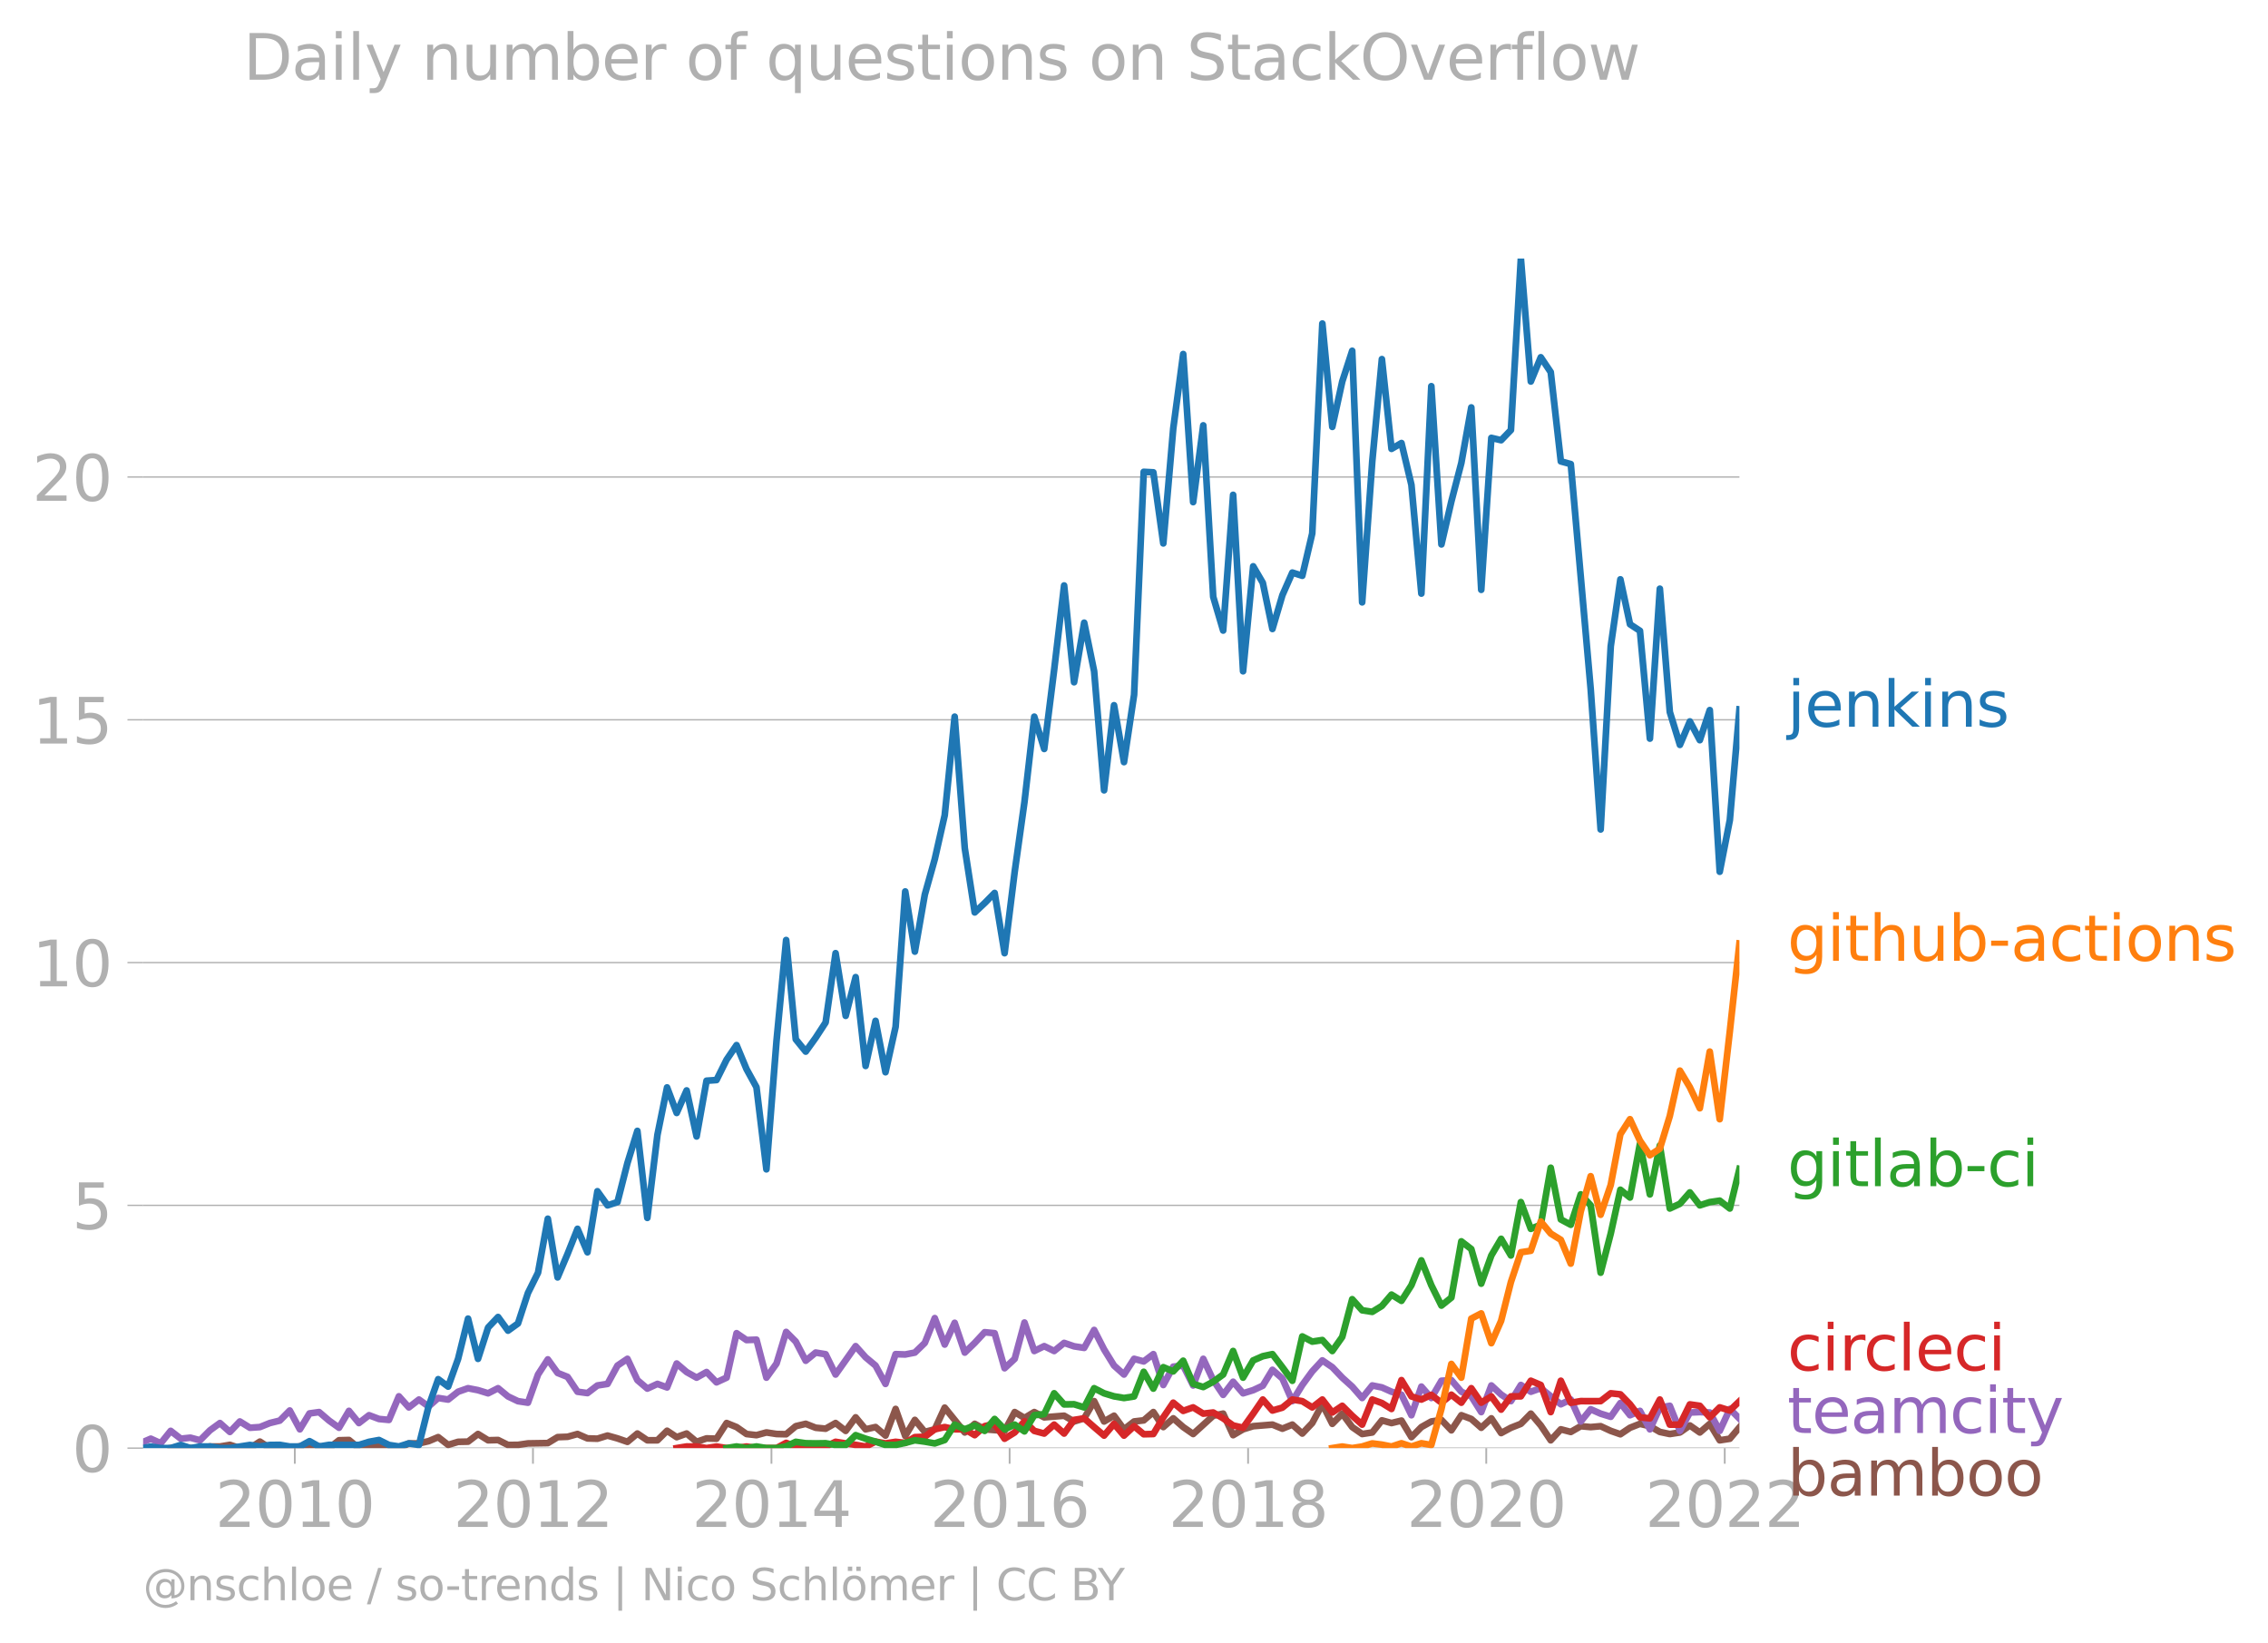 <svg xmlns:xlink="http://www.w3.org/1999/xlink" width="676.513" height="489.969" viewBox="0 0 507.385 367.477" xmlns="http://www.w3.org/2000/svg"><defs><style>*{stroke-linejoin:round;stroke-linecap:butt}</style></defs><g id="figure_1"><path d="M0 367.477h507.385V0H0v367.477z" style="fill:none" id="patch_1"/><g id="axes_1"><path d="M32.015 323.95h357.12V57.838H32.015V323.95z" style="fill:none" id="patch_2"/><g id="matplotlib.axis_1"><g id="xtick_1"><g id="line2d_1"><defs><path id="md1279cd152" d="M0 0v3.5" style="stroke:#b0b0b0;stroke-width:.4"/></defs><use xlink:href="#md1279cd152" x="65.953" y="323.95" style="fill:#b0b0b0;stroke:#b0b0b0;stroke-width:.4"/></g><g style="fill:#b0b0b0" transform="matrix(.14 0 0 -.14 48.138 341.588)" id="text_1"><defs><path id="DejaVuSans-32" d="M1228 531h2203V0H469v531q359 372 979 998 621 627 780 809 303 340 423 576 121 236 121 464 0 372-261 606-261 235-680 235-297 0-627-103-329-103-704-313v638q381 153 712 231 332 78 607 78 725 0 1156-363 431-362 431-968 0-288-108-546-107-257-392-607-78-91-497-524-418-433-1181-1211z" transform="scale(.016)"/><path id="DejaVuSans-30" d="M2034 4250q-487 0-733-480-245-479-245-1442 0-959 245-1439 246-480 733-480 491 0 736 480 246 480 246 1439 0 963-246 1442-245 480-736 480zm0 500q785 0 1199-621 414-620 414-1801 0-1178-414-1799Q2819-91 2034-91q-784 0-1198 620-414 621-414 1799 0 1181 414 1801 414 621 1198 621z" transform="scale(.016)"/><path id="DejaVuSans-31" d="M794 531h1031v3560L703 3866v575l1116 225h631V531h1031V0H794v531z" transform="scale(.016)"/></defs><use xlink:href="#DejaVuSans-32"/><use xlink:href="#DejaVuSans-30" x="63.623"/><use xlink:href="#DejaVuSans-31" x="127.246"/><use xlink:href="#DejaVuSans-30" x="190.869"/></g></g><g id="xtick_2"><use xlink:href="#md1279cd152" x="119.233" y="323.95" style="fill:#b0b0b0;stroke:#b0b0b0;stroke-width:.4" id="line2d_2"/><g style="fill:#b0b0b0" transform="matrix(.14 0 0 -.14 101.418 341.588)" id="text_2"><use xlink:href="#DejaVuSans-32"/><use xlink:href="#DejaVuSans-30" x="63.623"/><use xlink:href="#DejaVuSans-31" x="127.246"/><use xlink:href="#DejaVuSans-32" x="190.869"/></g></g><g id="xtick_3"><use xlink:href="#md1279cd152" x="172.586" y="323.95" style="fill:#b0b0b0;stroke:#b0b0b0;stroke-width:.4" id="line2d_3"/><g style="fill:#b0b0b0" transform="matrix(.14 0 0 -.14 154.77 341.588)" id="text_3"><defs><path id="DejaVuSans-34" d="M2419 4116 825 1625h1594v2491zm-166 550h794V1625h666v-525h-666V0h-628v1100H313v609l1940 2957z" transform="scale(.016)"/></defs><use xlink:href="#DejaVuSans-32"/><use xlink:href="#DejaVuSans-30" x="63.623"/><use xlink:href="#DejaVuSans-31" x="127.246"/><use xlink:href="#DejaVuSans-34" x="190.869"/></g></g><g id="xtick_4"><use xlink:href="#md1279cd152" x="225.866" y="323.95" style="fill:#b0b0b0;stroke:#b0b0b0;stroke-width:.4" id="line2d_4"/><g style="fill:#b0b0b0" transform="matrix(.14 0 0 -.14 208.05 341.588)" id="text_4"><defs><path id="DejaVuSans-36" d="M2113 2584q-425 0-674-291-248-290-248-796 0-503 248-796 249-292 674-292t673 292q248 293 248 796 0 506-248 796-248 291-673 291zm1253 1979v-575q-238 112-480 171-242 60-480 60-625 0-955-422-329-422-376-1275 184 272 462 417 279 145 613 145 703 0 1111-427 408-426 408-1160 0-719-425-1154Q2819-91 2113-91q-810 0-1238 620-428 621-428 1799 0 1106 525 1764t1409 658q238 0 480-47t505-140z" transform="scale(.016)"/></defs><use xlink:href="#DejaVuSans-32"/><use xlink:href="#DejaVuSans-30" x="63.623"/><use xlink:href="#DejaVuSans-31" x="127.246"/><use xlink:href="#DejaVuSans-36" x="190.869"/></g></g><g id="xtick_5"><use xlink:href="#md1279cd152" x="279.218" y="323.95" style="fill:#b0b0b0;stroke:#b0b0b0;stroke-width:.4" id="line2d_5"/><g style="fill:#b0b0b0" transform="matrix(.14 0 0 -.14 261.403 341.588)" id="text_5"><defs><path id="DejaVuSans-38" d="M2034 2216q-450 0-708-241-257-241-257-662 0-422 257-663 258-241 708-241t709 242q260 243 260 662 0 421-258 662-257 241-711 241zm-631 268q-406 100-633 378-226 279-226 679 0 559 398 884 399 325 1092 325 697 0 1094-325t397-884q0-400-227-679-226-278-629-378 456-106 710-416 255-309 255-755 0-679-414-1042Q2806-91 2034-91q-771 0-1186 362-414 363-414 1042 0 446 256 755 257 310 713 416zm-231 997q0-362 226-565 227-203 636-203 407 0 636 203 230 203 230 565 0 363-230 566-229 203-636 203-409 0-636-203-226-203-226-566z" transform="scale(.016)"/></defs><use xlink:href="#DejaVuSans-32"/><use xlink:href="#DejaVuSans-30" x="63.623"/><use xlink:href="#DejaVuSans-31" x="127.246"/><use xlink:href="#DejaVuSans-38" x="190.869"/></g></g><g id="xtick_6"><use xlink:href="#md1279cd152" x="332.498" y="323.95" style="fill:#b0b0b0;stroke:#b0b0b0;stroke-width:.4" id="line2d_6"/><g style="fill:#b0b0b0" transform="matrix(.14 0 0 -.14 314.683 341.588)" id="text_6"><use xlink:href="#DejaVuSans-32"/><use xlink:href="#DejaVuSans-30" x="63.623"/><use xlink:href="#DejaVuSans-32" x="127.246"/><use xlink:href="#DejaVuSans-30" x="190.869"/></g></g><g id="xtick_7"><use xlink:href="#md1279cd152" x="385.851" y="323.95" style="fill:#b0b0b0;stroke:#b0b0b0;stroke-width:.4" id="line2d_7"/><g style="fill:#b0b0b0" transform="matrix(.14 0 0 -.14 368.036 341.588)" id="text_7"><use xlink:href="#DejaVuSans-32"/><use xlink:href="#DejaVuSans-30" x="63.623"/><use xlink:href="#DejaVuSans-32" x="127.246"/><use xlink:href="#DejaVuSans-32" x="190.869"/></g></g></g><g id="matplotlib.axis_2"><g id="ytick_1"><path d="M32.015 323.95h357.12" clip-path="url(#p31619bf39f)" style="fill:none;stroke:#b0b0b0;stroke-width:.3;stroke-linecap:square" id="line2d_8"/><g id="line2d_9"><defs><path id="m5fca6c035a" d="M0 0h-3.5" style="stroke:#b0b0b0;stroke-width:.3"/></defs><use xlink:href="#m5fca6c035a" x="32.015" y="323.95" style="fill:#b0b0b0;stroke:#b0b0b0;stroke-width:.3"/></g><use xlink:href="#DejaVuSans-30" style="fill:#b0b0b0" transform="matrix(.14 0 0 -.14 16.108 329.269)" id="text_8"/></g><g id="ytick_2"><path d="M32.015 269.641h357.12" clip-path="url(#p31619bf39f)" style="fill:none;stroke:#b0b0b0;stroke-width:.3;stroke-linecap:square" id="line2d_10"/><use xlink:href="#m5fca6c035a" x="32.015" y="269.641" style="fill:#b0b0b0;stroke:#b0b0b0;stroke-width:.3" id="line2d_11"/><g style="fill:#b0b0b0" transform="matrix(.14 0 0 -.14 16.108 274.96)" id="text_9"><defs><path id="DejaVuSans-35" d="M691 4666h2478v-532H1269V2991q137 47 274 70 138 23 276 23 781 0 1237-428 457-428 457-1159 0-753-469-1171Q2575-91 1722-91q-294 0-599 50Q819 9 494 109v635q281-153 581-228t634-75q541 0 856 284 316 284 316 772 0 487-316 771-315 285-856 285-253 0-505-56-251-56-513-175v2344z" transform="scale(.016)"/></defs><use xlink:href="#DejaVuSans-35"/></g></g><g id="ytick_3"><path d="M32.015 215.333h357.12" clip-path="url(#p31619bf39f)" style="fill:none;stroke:#b0b0b0;stroke-width:.3;stroke-linecap:square" id="line2d_12"/><use xlink:href="#m5fca6c035a" x="32.015" y="215.333" style="fill:#b0b0b0;stroke:#b0b0b0;stroke-width:.3" id="line2d_13"/><g style="fill:#b0b0b0" transform="matrix(.14 0 0 -.14 7.2 220.652)" id="text_10"><use xlink:href="#DejaVuSans-31"/><use xlink:href="#DejaVuSans-30" x="63.623"/></g></g><g id="ytick_4"><path d="M32.015 161.024h357.12" clip-path="url(#p31619bf39f)" style="fill:none;stroke:#b0b0b0;stroke-width:.3;stroke-linecap:square" id="line2d_14"/><use xlink:href="#m5fca6c035a" x="32.015" y="161.024" style="fill:#b0b0b0;stroke:#b0b0b0;stroke-width:.3" id="line2d_15"/><g style="fill:#b0b0b0" transform="matrix(.14 0 0 -.14 7.2 166.343)" id="text_11"><use xlink:href="#DejaVuSans-31"/><use xlink:href="#DejaVuSans-35" x="63.623"/></g></g><g id="ytick_5"><path d="M32.015 106.716h357.12" clip-path="url(#p31619bf39f)" style="fill:none;stroke:#b0b0b0;stroke-width:.3;stroke-linecap:square" id="line2d_16"/><use xlink:href="#m5fca6c035a" x="32.015" y="106.716" style="fill:#b0b0b0;stroke:#b0b0b0;stroke-width:.3" id="line2d_17"/><g style="fill:#b0b0b0" transform="matrix(.14 0 0 -.14 7.2 112.034)" id="text_12"><use xlink:href="#DejaVuSans-32"/><use xlink:href="#DejaVuSans-30" x="63.623"/></g></g></g><path d="m38.182 323.95 2.263-.35 2.153.35h2.153l2.226-.362 2.226.011 2.226-.373 2.226.724h2.263l2.226-1.448 2.226 1.448h4.452l4.416-.776 4.379.776 2.226-1.752 2.226-.058 2.226 1.81 2.263-.35 2.226-.012 2.226.362h2.226l2.226-1.051h2.263l2.153-.5 2.153-.902 2.226 1.729 2.226-.678 2.226-.046 2.226-1.706 2.263 1.402 2.226-.058 2.226 1.11 2.226-.024 2.226-.327 4.452-.073 2.19-1.329 2.226-.082 2.226-.619 2.226.981 2.226.07 2.262-.7 2.226.63 2.227.771 2.226-1.857 2.226 1.507h2.262l2.153-2.127 2.153 1.426 2.227-.806 2.226 1.857 2.226-.77 2.226.07 2.262-3.504 2.226.9 2.226 1.552 2.226.257 2.227-.607 2.262.35 2.153.05 2.153-1.801 2.226-.526 2.226.876 2.226.21 2.227-1.261 2.262 1.752 2.226-3.025 2.226 2.674 2.226-.502 2.226 1.904 2.263-5.957 2.153 6.044 2.153-3.591 2.226 2.686 2.226-.584 2.226-4.847 4.489 5.548 2.226-1.927 2.226 1.226 4.452.35 2.263-4.204 2.19 1.317 2.189-1.317 2.226 1.18 4.452-.362 2.226 1.284 2.263-.7 2.226-3.843 2.226 4.543 2.226-1.284 2.226 3.036 2.263-1.752 2.153-.25 2.153-1.852 2.226 3.352 2.226-1.95 2.226 1.95 2.226 1.553 4.489-4.087 2.226-.468 2.226 4.812 2.226-1.308 2.263-.7 4.306-.35 2.226.91 2.226-.91 2.226 1.996 2.226-2.347 2.263-4.205 2.226 4.38 2.226-2.278 2.226 3.002 2.226 1.553 2.262-.35 2.153-2.703 2.154.6 2.226-.548 2.226 3.702 2.226-2.254 2.226-1.25 2.262-.35 2.226 2.324 2.227-3.375 2.226.84 2.226 1.963 2.262-2.102 2.19 3.286 2.19-1.184 2.225-.876 2.227-2.278 2.226 2.64 2.226 3.317 2.262-2.453 2.226.584 2.226-1.284 2.226.198 2.226-.198 2.263 1.05 2.153.751 2.153-1.451 2.226-.876 2.226.526 2.226 1.284 2.227.467 2.262-.35 2.226-1.565 2.226 1.565 2.226-1.927 2.226 3.679 2.263-.35 2.153-2.553h0" clip-path="url(#p31619bf39f)" style="fill:none;stroke:#8c564b;stroke-width:1.5;stroke-linecap:square" id="line2d_18"/><path d="m32.015 322.592 1.715-.744 2.226 1.016 2.226-2.768 2.263 1.752 2.153-.226 2.153.576 2.226-2.23 2.226-1.624 2.226 1.985 2.226-2.336 2.263 1.402 2.226-.152 2.226-.9 2.226-.548 2.226-2.254 2.263 4.204 2.153-3.554 2.153-.3 2.226 1.904 2.226 1.6 2.226-3.773 2.226 2.722 2.263-1.752 2.226.84 2.226.211 2.226-5.279 2.226 2.476 2.263-1.752 2.153 1.552 2.153-1.902 2.226.35 2.226-1.752 2.226-.782 2.226.432 2.263.7 2.226-1.132 2.226 1.833 2.226 1.063 2.226.339 2.262-6.307 2.19-3.383 2.19 3.033 2.226.887 2.226 3.317 2.226.304 2.226-1.705 2.262-.35 2.226-4.1 2.227-1.507 2.226 4.765 2.226 1.892 2.262-1.05 2.153.788 2.153-5.344 2.227 1.904 2.226 1.25 2.226-1.25 2.226 2.3 2.262-1.05 2.226-9.94 2.226 1.53 2.226-.081 2.227 8.49 2.262-3.153 2.153-7.07 2.153 2.165 2.226 4.275 2.226-1.822 2.226.373 2.227 4.532 4.488-6.342 2.226 2.488 2.226 1.857 2.226 4.1 2.263-6.658 2.153.075 2.153-.425 2.226-2.16 2.226-5.549 2.226 5.91 2.226-4.858 2.263 6.657 2.226-2.16 2.226-2.395 2.226.222 2.226 7.837 2.263-2.103 2.19-8.119 2.189 6.367 2.226-1.086 2.226 1.086 2.226-1.81 2.226.76 2.263.35 2.226-4.006 2.226 4.356 2.226 3.609 2.226 1.997 2.263-3.504 2.153.576 2.153-1.627 2.226 6.903 2.226-4.1 2.226-.245 2.226 4.45 2.263-5.957 2.226 4.765 2.226 3.294 2.226-2.932 2.226 2.582 2.263-.701 2.153-1.001 2.153-3.554 2.226 1.95 2.226 5.057 2.226-3.608 2.226-3.049 2.263-2.452 2.226 1.518 2.226 2.336 2.226 2.009 2.226 2.546 2.262-2.803 2.153.438 2.154.963 2.226.666 2.226 4.59 2.226-6.4 2.226 2.546 2.262-3.854 2.226-.14 2.227 2.592 2.226 1.028 2.226 3.527 2.262-5.956 2.19 2.03 2.19 1.473 2.225-3.608 2.227 1.506 2.226-.782 4.488 3.585 2.226-1.05 2.226 4.904 2.226-2.733 2.226.981 2.263.701 2.153-3.078 2.153 2.728 2.226-.97 2.226 4.123 2.226-4.847 2.227-.408 2.262 5.606 2.226-4.111 2.226-.094 2.226.094 2.226 4.11 2.263-4.905 2.153 2.165h0" clip-path="url(#p31619bf39f)" style="fill:none;stroke:#9467bd;stroke-width:1.5;stroke-linecap:square" id="line2d_19"/><path d="m151.383 323.95 2.227-.362 2.226.011 2.226.35 2.226-.35 2.262.35h2.226l2.226-.35 2.226.35h4.489l2.153-1.163 2.153.813 2.226.35 2.226-.35 2.226-.011 2.227-1.04 2.262.35 2.226.328 2.226.373 2.226-1.097 2.226.397 2.263-.35 2.153.237 2.153-1.289 2.226-.082 2.226-1.67 2.226-.502 2.226.502h2.263l2.226 1.308 2.226-2.008 2.226-.526 2.226 3.329 2.263-1.402 2.19-2.489 2.189 2.139 2.226.595 2.226-1.997 2.226 1.997 2.226-3.048 2.263-.35 2.226 1.95 2.226 1.904 2.226-2.628 2.226 2.628 2.263-2.102 2.153 1.801 2.153-.05 2.226-3.725 2.226-3.282 2.226 1.833 2.226-.782 2.263 1.401 2.226-.256 2.226 1.308 2.226 1.588 2.226.514 2.263-3.154 2.153-3.153 2.153 2.453 2.226-.643 2.226-1.81 2.226.362 2.226 1.39 2.263-1.752 2.226 2.897 2.226-1.495 2.226 2.219 2.226 1.985 2.262-5.606 2.153.776 2.154 1.326 2.226-6.447 2.226 3.644 2.226.701 2.226-1.051 2.262 1.752 2.226-1.787 2.227 1.787 2.226-3.235 2.226 3.235 2.262-1.402 2.19 2.948 2.19-2.948 2.225-.023 2.227-3.48 2.226.946 2.226 6.061 2.262-7.007 2.226 4.928 2.226-.374 2.226.012 2.226-.012 2.263-1.751 2.153.237 2.153 2.215 2.226 2.932 2.226.222 2.226-4.205 2.227 5.606h2.262l2.226-4.52 2.226.316 2.226 2.58 2.226-2.23 2.263.7 2.153-2.064" clip-path="url(#p31619bf39f)" style="fill:none;stroke:#d62728;stroke-width:1.5;stroke-linecap:square" id="line2d_20"/><g style="fill:#1f77b4" transform="matrix(.14 0 0 -.14 399.849 162.56)" id="text_13"><defs><path id="DejaVuSans-6a" d="M603 3500h575V-63q0-668-255-968-254-300-820-300h-219v487H38q328 0 446 152Q603-541 603-63v3563zm0 1363h575v-729H603v729z" transform="scale(.016)"/><path id="DejaVuSans-65" d="M3597 1894v-281H953q38-594 358-905t892-311q331 0 642 81t618 244V178Q3153 47 2828-22t-659-69q-838 0-1327 487-489 488-489 1320 0 859 464 1363 464 505 1252 505 706 0 1117-455 411-454 411-1235zm-575 169q-6 471-264 752-258 282-683 282-481 0-770-272t-333-766l2050 4z" transform="scale(.016)"/><path id="DejaVuSans-6e" d="M3513 2113V0h-575v2094q0 497-194 743-194 247-581 247-466 0-735-297-269-296-269-809V0H581v3500h578v-544q207 316 486 472 280 156 646 156 603 0 912-373 310-373 310-1098z" transform="scale(.016)"/><path id="DejaVuSans-6b" d="M581 4863h578V1991l1716 1509h734L1753 1863 3688 0h-750L1159 1709V0H581v4863z" transform="scale(.016)"/><path id="DejaVuSans-69" d="M603 3500h575V0H603v3500zm0 1363h575v-729H603v729z" transform="scale(.016)"/><path id="DejaVuSans-73" d="M2834 3397v-544q-243 125-506 187-262 63-544 63-428 0-642-131t-214-394q0-200 153-314t616-217l197-44q612-131 870-370t258-667q0-488-386-773Q2250-91 1575-91q-281 0-586 55T347 128v594q319-166 628-249 309-82 613-82 406 0 624 139 219 139 219 392 0 234-158 359-157 125-692 241l-200 47q-534 112-772 345-237 233-237 639 0 494 350 762 350 269 994 269 318 0 599-47 282-46 519-140z" transform="scale(.016)"/></defs><use xlink:href="#DejaVuSans-6a"/><use xlink:href="#DejaVuSans-65" x="27.783"/><use xlink:href="#DejaVuSans-6e" x="89.307"/><use xlink:href="#DejaVuSans-6b" x="152.686"/><use xlink:href="#DejaVuSans-69" x="210.596"/><use xlink:href="#DejaVuSans-6e" x="238.379"/><use xlink:href="#DejaVuSans-73" x="301.758"/></g><g style="fill:#ff7f0e" transform="matrix(.14 0 0 -.14 399.849 214.929)" id="text_14"><defs><path id="DejaVuSans-67" d="M2906 1791q0 625-258 968-257 344-723 344-462 0-720-344-258-343-258-968 0-622 258-966t720-344q466 0 723 344 258 344 258 966zm575-1357q0-893-397-1329-396-436-1215-436-303 0-572 45t-522 139v559q253-137 500-202 247-66 503-66 566 0 847 295t281 892v285q-178-310-456-463T1784 0Q1141 0 747 490 353 981 353 1791q0 812 394 1302 394 491 1037 491 388 0 666-153t456-462v531h575V434z" transform="scale(.016)"/><path id="DejaVuSans-74" d="M1172 4494v-994h1184v-447H1172V1153q0-428 117-550t477-122h590V0h-590q-666 0-919 248-253 249-253 905v1900H172v447h422v994h578z" transform="scale(.016)"/><path id="DejaVuSans-68" d="M3513 2113V0h-575v2094q0 497-194 743-194 247-581 247-466 0-735-297-269-296-269-809V0H581v4863h578V2956q207 316 486 472 280 156 646 156 603 0 912-373 310-373 310-1098z" transform="scale(.016)"/><path id="DejaVuSans-75" d="M544 1381v2119h575V1403q0-497 193-746 194-248 582-248 465 0 735 297 271 297 271 810v1984h575V0h-575v538q-209-319-486-474-276-155-642-155-603 0-916 375-312 375-312 1097zm1447 2203z" transform="scale(.016)"/><path id="DejaVuSans-62" d="M3116 1747q0 634-261 995t-717 361q-457 0-718-361t-261-995q0-634 261-995t718-361q456 0 717 361t261 995zM1159 2969q182 312 458 463 277 152 661 152 638 0 1036-506 399-506 399-1331T3314 415Q2916-91 2278-91q-384 0-661 152-276 152-458 464V0H581v4863h578V2969z" transform="scale(.016)"/><path id="DejaVuSans-2d" d="M313 2009h1684v-512H313v512z" transform="scale(.016)"/><path id="DejaVuSans-61" d="M2194 1759q-697 0-966-159t-269-544q0-306 202-486 202-179 548-179 479 0 768 339t289 901v128h-572zm1147 238V0h-575v531q-197-318-491-470T1556-91q-537 0-855 302-317 302-317 808 0 590 395 890 396 300 1180 300h807v57q0 397-261 614t-733 217q-300 0-585-72-284-72-546-216v532q315 122 612 182 297 61 578 61 760 0 1135-394 375-393 375-1193z" transform="scale(.016)"/><path id="DejaVuSans-63" d="M3122 3366v-538q-244 135-489 202t-495 67q-560 0-870-355-309-354-309-995t309-996q310-354 870-354 250 0 495 67t489 202V134Q2881 22 2623-34q-257-57-548-57-791 0-1257 497-465 497-465 1341 0 856 470 1346 471 491 1290 491 265 0 518-55 253-54 491-163z" transform="scale(.016)"/><path id="DejaVuSans-6f" d="M1959 3097q-462 0-731-361t-269-989q0-628 267-989 268-361 733-361 460 0 728 362 269 363 269 988 0 622-269 986-268 364-728 364zm0 487q750 0 1178-488 429-487 429-1349 0-859-429-1349Q2709-91 1959-91q-753 0-1180 489-426 490-426 1349 0 862 426 1349 427 488 1180 488z" transform="scale(.016)"/></defs><use xlink:href="#DejaVuSans-67"/><use xlink:href="#DejaVuSans-69" x="63.477"/><use xlink:href="#DejaVuSans-74" x="91.26"/><use xlink:href="#DejaVuSans-68" x="130.469"/><use xlink:href="#DejaVuSans-75" x="193.848"/><use xlink:href="#DejaVuSans-62" x="257.227"/><use xlink:href="#DejaVuSans-2d" x="320.703"/><use xlink:href="#DejaVuSans-61" x="356.787"/><use xlink:href="#DejaVuSans-63" x="418.066"/><use xlink:href="#DejaVuSans-74" x="473.047"/><use xlink:href="#DejaVuSans-69" x="512.256"/><use xlink:href="#DejaVuSans-6f" x="540.039"/><use xlink:href="#DejaVuSans-6e" x="601.221"/><use xlink:href="#DejaVuSans-73" x="664.6"/></g><g style="fill:#2ca02c" transform="matrix(.14 0 0 -.14 399.849 265.358)" id="text_15"><defs><path id="DejaVuSans-6c" d="M603 4863h575V0H603v4863z" transform="scale(.016)"/></defs><use xlink:href="#DejaVuSans-67"/><use xlink:href="#DejaVuSans-69" x="63.477"/><use xlink:href="#DejaVuSans-74" x="91.26"/><use xlink:href="#DejaVuSans-6c" x="130.469"/><use xlink:href="#DejaVuSans-61" x="158.252"/><use xlink:href="#DejaVuSans-62" x="219.531"/><use xlink:href="#DejaVuSans-2d" x="283.008"/><use xlink:href="#DejaVuSans-63" x="319.092"/><use xlink:href="#DejaVuSans-69" x="374.072"/></g><g style="fill:#d62728" transform="matrix(.14 0 0 -.14 399.849 306.572)" id="text_16"><defs><path id="DejaVuSans-72" d="M2631 2963q-97 56-211 82-114 27-251 27-488 0-749-317t-261-911V0H581v3500h578v-544q182 319 472 473 291 155 707 155 59 0 131-8 72-7 159-23l3-590z" transform="scale(.016)"/></defs><use xlink:href="#DejaVuSans-63"/><use xlink:href="#DejaVuSans-69" x="54.98"/><use xlink:href="#DejaVuSans-72" x="82.764"/><use xlink:href="#DejaVuSans-63" x="121.627"/><use xlink:href="#DejaVuSans-6c" x="176.607"/><use xlink:href="#DejaVuSans-65" x="204.391"/><use xlink:href="#DejaVuSans-63" x="265.914"/><use xlink:href="#DejaVuSans-69" x="320.895"/></g><g style="fill:#9467bd" transform="matrix(.14 0 0 -.14 399.849 320.572)" id="text_17"><defs><path id="DejaVuSans-6d" d="M3328 2828q216 388 516 572t706 184q547 0 844-383 297-382 297-1088V0h-578v2094q0 503-179 746-178 244-543 244-447 0-707-297-259-296-259-809V0h-578v2094q0 506-178 748t-550 242q-441 0-701-298-259-298-259-808V0H581v3500h578v-544q197 322 472 475t653 153q382 0 649-194 267-193 395-562z" transform="scale(.016)"/><path id="DejaVuSans-79" d="M2059-325q-243-625-475-815-231-191-618-191H506v481h338q237 0 368 113 132 112 291 531l103 262L191 3500h609L1894 763l1094 2737h609L2059-325z" transform="scale(.016)"/></defs><use xlink:href="#DejaVuSans-74"/><use xlink:href="#DejaVuSans-65" x="39.209"/><use xlink:href="#DejaVuSans-61" x="100.732"/><use xlink:href="#DejaVuSans-6d" x="162.012"/><use xlink:href="#DejaVuSans-63" x="259.424"/><use xlink:href="#DejaVuSans-69" x="314.404"/><use xlink:href="#DejaVuSans-74" x="342.188"/><use xlink:href="#DejaVuSans-79" x="381.396"/></g><g style="fill:#8c564b" transform="matrix(.14 0 0 -.14 399.849 334.572)" id="text_18"><use xlink:href="#DejaVuSans-62"/><use xlink:href="#DejaVuSans-61" x="63.477"/><use xlink:href="#DejaVuSans-6d" x="124.756"/><use xlink:href="#DejaVuSans-62" x="222.168"/><use xlink:href="#DejaVuSans-6f" x="285.645"/><use xlink:href="#DejaVuSans-6f" x="346.826"/></g><g style="fill:#b0b0b0" transform="matrix(.097 0 0 -.097 32.015 357.986)" id="text_19"><defs><path id="DejaVuSans-40" d="M2381 1678q0-447 222-702 222-254 610-254 384 0 604 256 221 256 221 700 0 438-225 695-225 258-607 258-378 0-602-256-223-256-223-697zm1703-934q-187-241-429-355t-564-114q-538 0-874 389t-336 1014q0 625 337 1015 338 391 873 391 322 0 565-117 244-117 428-354v409h447V722q457 69 714 417 258 349 258 902 0 334-99 628-98 294-298 544-325 409-792 626t-1017 217q-384 0-738-102-353-101-653-301-490-319-767-836-276-517-276-1120 0-497 179-932 180-434 521-765 328-325 759-495 431-171 922-171 403 0 792 136t714 389l281-347q-390-303-851-464t-936-161q-578 0-1091 205-512 205-912 595Q841 78 631 592q-209 514-209 1105 0 569 212 1084 213 516 607 907 403 396 931 607t1119 211q662 0 1229-272 568-271 952-771 234-307 357-666 124-359 124-744 0-822-497-1297T4084 263v481z" transform="scale(.016)"/><path id="DejaVuSans-2f" d="M1625 4666h531L531-594H0l1625 5260z" transform="scale(.016)"/><path id="DejaVuSans-64" d="M2906 2969v1894h575V0h-575v525q-181-312-458-464-276-152-664-152-634 0-1033 506-398 507-398 1332t398 1331q399 506 1033 506 388 0 664-152 277-151 458-463zM947 1747q0-634 261-995t717-361q456 0 718 361 263 361 263 995t-263 995q-262 361-718 361t-717-361q-261-361-261-995z" transform="scale(.016)"/><path id="DejaVuSans-7c" d="M1344 4891v-6400H813v6400h531z" transform="scale(.016)"/><path id="DejaVuSans-4e" d="M628 4666h850L3547 763v3903h612V0h-850L1241 3903V0H628v4666z" transform="scale(.016)"/><path id="DejaVuSans-53" d="M3425 4513v-616q-359 172-678 256-319 85-616 85-515 0-795-200t-280-569q0-310 186-468 186-157 705-254l381-78q706-135 1042-474t336-907q0-679-455-1029Q2797-91 1919-91q-331 0-705 75-373 75-773 222v650q384-215 753-325 369-109 725-109 540 0 834 212 294 213 294 607 0 343-211 537t-692 291l-385 75q-706 140-1022 440-315 300-315 835 0 619 436 975t1201 356q329 0 669-60 341-59 697-177z" transform="scale(.016)"/><path id="DejaVuSans-f6" d="M1959 3097q-462 0-731-361t-269-989q0-628 267-989 268-361 733-361 460 0 728 362 269 363 269 988 0 622-269 986-268 364-728 364zm0 487q750 0 1178-488 429-487 429-1349 0-859-429-1349Q2709-91 1959-91q-753 0-1180 489-426 490-426 1349 0 862 426 1349 427 488 1180 488zm295 1266h634v-631h-634v631zm-1222 0h634v-631h-634v631z" transform="scale(.016)"/><path id="DejaVuSans-43" d="M4122 4306v-665q-319 297-680 443-361 147-767 147-800 0-1225-489t-425-1414q0-922 425-1411t1225-489q406 0 767 147t680 444V359q-331-225-702-338-370-112-782-112-1060 0-1670 648-609 649-609 1771 0 1125 609 1773 610 649 1670 649 418 0 788-111 371-111 696-333z" transform="scale(.016)"/><path id="DejaVuSans-42" d="M1259 2228V519h1013q509 0 754 211 246 211 246 645 0 438-246 645-245 208-754 208H1259zm0 1919V2741h935q462 0 688 173 227 174 227 530 0 353-227 528-226 175-688 175h-935zm-631 519h1613q722 0 1112-300 391-300 391-853 0-429-200-682t-588-315q466-100 724-418 258-317 258-792 0-625-425-966Q3088 0 2303 0H628v4666z" transform="scale(.016)"/><path id="DejaVuSans-59" d="M-13 4666h679l1293-1919 1285 1919h678L2272 2222V0h-634v2222L-13 4666z" transform="scale(.016)"/></defs><use xlink:href="#DejaVuSans-40"/><use xlink:href="#DejaVuSans-6e" x="100"/><use xlink:href="#DejaVuSans-73" x="163.379"/><use xlink:href="#DejaVuSans-63" x="215.479"/><use xlink:href="#DejaVuSans-68" x="270.459"/><use xlink:href="#DejaVuSans-6c" x="333.838"/><use xlink:href="#DejaVuSans-6f" x="361.621"/><use xlink:href="#DejaVuSans-65" x="422.803"/><use xlink:href="#DejaVuSans-20" x="484.326"/><use xlink:href="#DejaVuSans-2f" x="516.113"/><use xlink:href="#DejaVuSans-20" x="549.805"/><use xlink:href="#DejaVuSans-73" x="581.592"/><use xlink:href="#DejaVuSans-6f" x="633.691"/><use xlink:href="#DejaVuSans-2d" x="696.748"/><use xlink:href="#DejaVuSans-74" x="732.832"/><use xlink:href="#DejaVuSans-72" x="772.041"/><use xlink:href="#DejaVuSans-65" x="810.904"/><use xlink:href="#DejaVuSans-6e" x="872.428"/><use xlink:href="#DejaVuSans-64" x="935.807"/><use xlink:href="#DejaVuSans-73" x="999.283"/><use xlink:href="#DejaVuSans-20" x="1051.383"/><use xlink:href="#DejaVuSans-7c" x="1083.17"/><use xlink:href="#DejaVuSans-20" x="1116.861"/><use xlink:href="#DejaVuSans-4e" x="1148.648"/><use xlink:href="#DejaVuSans-69" x="1223.453"/><use xlink:href="#DejaVuSans-63" x="1251.236"/><use xlink:href="#DejaVuSans-6f" x="1306.217"/><use xlink:href="#DejaVuSans-20" x="1367.398"/><use xlink:href="#DejaVuSans-53" x="1399.186"/><use xlink:href="#DejaVuSans-63" x="1462.662"/><use xlink:href="#DejaVuSans-68" x="1517.643"/><use xlink:href="#DejaVuSans-6c" x="1581.021"/><use xlink:href="#DejaVuSans-f6" x="1608.805"/><use xlink:href="#DejaVuSans-6d" x="1669.986"/><use xlink:href="#DejaVuSans-65" x="1767.398"/><use xlink:href="#DejaVuSans-72" x="1828.922"/><use xlink:href="#DejaVuSans-20" x="1870.035"/><use xlink:href="#DejaVuSans-7c" x="1901.822"/><use xlink:href="#DejaVuSans-20" x="1935.514"/><use xlink:href="#DejaVuSans-43" x="1967.301"/><use xlink:href="#DejaVuSans-43" x="2037.125"/><use xlink:href="#DejaVuSans-20" x="2106.949"/><use xlink:href="#DejaVuSans-42" x="2138.736"/><use xlink:href="#DejaVuSans-59" x="2201.84"/></g><g style="fill:#b0b0b0" transform="matrix(.14 0 0 -.14 54.43 17.838)" id="text_20"><defs><path id="DejaVuSans-44" d="M1259 4147V519h763q966 0 1414 437 448 438 448 1382 0 937-448 1373t-1414 436h-763zm-631 519h1297q1356 0 1990-564 635-564 635-1764 0-1207-638-1773Q3275 0 1925 0H628v4666z" transform="scale(.016)"/><path id="DejaVuSans-66" d="M2375 4863v-479h-550q-309 0-430-125-120-125-120-450v-309h947v-447h-947V0H697v3053H147v447h550v244q0 584 272 851 272 268 862 268h544z" transform="scale(.016)"/><path id="DejaVuSans-71" d="M947 1747q0-634 261-995t717-361q456 0 718 361 263 361 263 995t-263 995q-262 361-718 361t-717-361q-261-361-261-995zM2906 525q-181-312-458-464-276-152-664-152-634 0-1033 506-398 507-398 1332t398 1331q399 506 1033 506 388 0 664-152 277-151 458-463v531h575v-4831h-575V525z" transform="scale(.016)"/><path id="DejaVuSans-4f" d="M2522 4238q-688 0-1093-513-404-512-404-1397 0-881 404-1394 405-512 1093-512 687 0 1089 512 402 513 402 1394 0 885-402 1397-402 513-1089 513zm0 512q981 0 1568-658 588-658 588-1764 0-1103-588-1761Q3503-91 2522-91q-984 0-1574 656-589 657-589 1763t589 1764q590 658 1574 658z" transform="scale(.016)"/><path id="DejaVuSans-76" d="M191 3500h609L1894 563l1094 2937h609L2284 0h-781L191 3500z" transform="scale(.016)"/><path id="DejaVuSans-77" d="M269 3500h575l719-2731 715 2731h678l719-2731 716 2731h575L4050 0h-678l-753 2869L1863 0h-679L269 3500z" transform="scale(.016)"/></defs><use xlink:href="#DejaVuSans-44"/><use xlink:href="#DejaVuSans-61" x="77.002"/><use xlink:href="#DejaVuSans-69" x="138.281"/><use xlink:href="#DejaVuSans-6c" x="166.064"/><use xlink:href="#DejaVuSans-79" x="193.848"/><use xlink:href="#DejaVuSans-20" x="253.027"/><use xlink:href="#DejaVuSans-6e" x="284.814"/><use xlink:href="#DejaVuSans-75" x="348.193"/><use xlink:href="#DejaVuSans-6d" x="411.572"/><use xlink:href="#DejaVuSans-62" x="508.984"/><use xlink:href="#DejaVuSans-65" x="572.461"/><use xlink:href="#DejaVuSans-72" x="633.984"/><use xlink:href="#DejaVuSans-20" x="675.098"/><use xlink:href="#DejaVuSans-6f" x="706.885"/><use xlink:href="#DejaVuSans-66" x="768.066"/><use xlink:href="#DejaVuSans-20" x="803.271"/><use xlink:href="#DejaVuSans-71" x="835.059"/><use xlink:href="#DejaVuSans-75" x="898.535"/><use xlink:href="#DejaVuSans-65" x="961.914"/><use xlink:href="#DejaVuSans-73" x="1023.438"/><use xlink:href="#DejaVuSans-74" x="1075.537"/><use xlink:href="#DejaVuSans-69" x="1114.746"/><use xlink:href="#DejaVuSans-6f" x="1142.529"/><use xlink:href="#DejaVuSans-6e" x="1203.711"/><use xlink:href="#DejaVuSans-73" x="1267.09"/><use xlink:href="#DejaVuSans-20" x="1319.189"/><use xlink:href="#DejaVuSans-6f" x="1350.977"/><use xlink:href="#DejaVuSans-6e" x="1412.158"/><use xlink:href="#DejaVuSans-20" x="1475.537"/><use xlink:href="#DejaVuSans-53" x="1507.324"/><use xlink:href="#DejaVuSans-74" x="1570.801"/><use xlink:href="#DejaVuSans-61" x="1610.01"/><use xlink:href="#DejaVuSans-63" x="1671.289"/><use xlink:href="#DejaVuSans-6b" x="1726.27"/><use xlink:href="#DejaVuSans-4f" x="1784.18"/><use xlink:href="#DejaVuSans-76" x="1862.891"/><use xlink:href="#DejaVuSans-65" x="1922.07"/><use xlink:href="#DejaVuSans-72" x="1983.594"/><use xlink:href="#DejaVuSans-66" x="2024.707"/><use xlink:href="#DejaVuSans-6c" x="2059.912"/><use xlink:href="#DejaVuSans-6f" x="2087.695"/><use xlink:href="#DejaVuSans-77" x="2148.877"/></g><path d="m162.55 323.95 2.226-.362 2.226.362 2.226-.362 2.227.362h2.262l2.153-.388 2.153-1.014 2.226.316 2.226.035 2.226-.035 2.227.385h2.262l2.226-2.196 2.226.795 2.226.654 2.226.747h2.263l2.153-.463 2.153-.588 2.226.304 2.226.397 2.226-.76 2.226-3.445 2.263 1.051 2.226-.864 2.226 1.215 2.226-2.663 2.226 2.312 2.263-1.05 2.19 1.51 2.189-3.613 2.226-.245 2.226-4.66 2.226 2.487 2.226-.035 2.263.701 2.226-4.286 2.226 1.133 2.226.677 2.226.374 2.263-.35 2.153-5.507 2.153 3.754 2.226-4.788 2.226.934 2.226-2.382 2.226 5.185 2.263.701 2.226-1.18 2.226-1.623 2.226-5.256 2.226 5.957 2.263-3.854 2.153-.939 2.153-.463 2.226 2.92 2.226 3.037 2.226-9.916 2.226 1.156 2.263-.35 2.226 2.452 2.226-3.153 2.226-8.432 2.226 2.476 2.262.35 2.153-1.326 2.154-2.528 2.226 1.39 2.226-3.492 2.226-5.56 2.226 5.56 2.262 4.554 2.226-1.787 2.227-12.578 2.226 1.717 2.226 7.743 2.262-6.307 2.19-3.72 2.19 3.72 2.225-11.936 2.227 5.98 2.226-.911 2.226-12.754 2.262 11.563 2.226 1.19 2.226-6.796 2.226 2.452 2.226 15.066 2.263-8.759 2.153-9.798 2.153 1.74 2.226-12.007 2.226 11.306 2.226-10.944 2.227 14.097 2.262-1.051 2.226-2.546 2.226 2.896 2.226-.724 2.226-.327 2.263 1.752 2.153-8.847" clip-path="url(#p31619bf39f)" style="fill:none;stroke:#2ca02c;stroke-width:1.5;stroke-linecap:square" id="line2d_21"/><path d="m298.049 323.95 2.226-.35 2.226.35 2.226-.35 2.262-.701 2.153.275 2.154.425 2.226-.735 2.226.735 2.226-.735 2.226.385 2.262-8.059 2.226-10.067 2.227 3.06 2.226-13.198 2.226-1.168 2.262 6.657 2.19-4.99 2.19-8.674 2.225-6.67 2.227-.338 2.226-6.54 2.226 2.686 2.262 1.402 2.226 5.325 2.226-11.632 2.226-7.919 2.226 8.62 2.263-6.658 2.153-11.35 2.153-3.366 2.226 4.789 2.226 3.27 2.226-1.46 2.227-7.3 2.262-10.16 2.226 3.702 2.226 4.707 2.226-12.672 2.226 15.124 2.263-19.62 2.153-19.684" clip-path="url(#p31619bf39f)" style="fill:none;stroke:#ff7f0e;stroke-width:1.5;stroke-linecap:square" id="line2d_22"/><path d="m32.015 323.95 1.715-.35 2.226.35h2.226l2.263-.7 2.153.7 2.153-.35 2.226-.012 2.226.362h2.226l4.489-.7 2.226.338 2.226-.339 2.226-.023 2.226.373h2.263l2.153-1.2 2.153 1.2 2.226-.373 6.678.023 2.263-.7 2.226-.41 2.226 1.11 2.226.339 2.226-.69 2.263.351 2.153-8.61 2.153-6.106 2.226 1.659 2.226-6.214 2.226-8.993 2.226 8.993 2.263-7.007 2.226-2.348 2.226 3.048 2.226-1.6 2.226-6.809 2.262-4.555 2.19-12.07 2.19 13.122 2.226-5.256 2.226-5.606 2.226 5.244 2.226-13.653 2.262 3.153 2.226-.724 2.227-8.736 2.226-7.194 2.226 19.457 2.262-18.57 2.153-10.611 2.153 5.706 2.227-5.034 2.226 10.29 2.226-12.462 2.226-.152 2.262-4.555 2.226-3.258 2.226 5.36 2.226 4.053 2.227 18.372 2.262-28.731 2.153-22.562 2.153 22.211 2.226 2.745 2.226-3.095 2.226-3.422 2.227-15.499 2.262 14.016 2.226-8.655 2.226 19.867 2.226-10.091 2.226 11.492 2.263-10.16 2.153-30.271 2.153 13.452 2.226-12.754 2.226-7.918 2.226-9.823 2.226-22.062 2.263 29.432 2.226 14.354 2.226-2.09 2.226-2.255 2.226 13.466 2.263-18.22 2.19-15.633 2.189-19.054 2.226 7.218 2.226-17.729 2.226-18.839 2.226 21.642 2.263-13.314 2.226 10.861 2.226 26.63 2.226-19.026 2.226 12.718 2.263-15.066 2.153-49.866 2.153.112 2.226 15.896 2.226-25.706 2.226-16.655 2.226 33.123 2.263-17.169 2.226 38.355 2.226 7.545 2.226-30.355 2.226 39.464 2.263-23.475 2.153 3.692 2.153 10.323 2.226-7.556 2.226-5.057 2.226.712 2.226-9.472 2.263-46.95 2.226 23.113 2.226-10.15 2.226-6.867 2.226 56.27 2.262-31.533 2.153-22.875 2.154 20.072 2.226-1.297 2.226 9.355 2.226 24.317 2.226-46.39 2.262 35.388 2.226-9.636 2.227-8.584 2.226-12.415 2.226 40.796 2.262-33.987 2.19.52 2.19-2.272 2.225-38.366 2.227 27.504 2.226-5.419 2.226 3.317 2.262 19.972 2.226.607 4.452 50.326 2.226 31.406 2.263-40.995 2.153-14.953 2.153 10.048 2.226 1.46 2.226 24.118 2.226-33.532 2.227 27.575 2.262 7.358 2.226-5.244 2.226 4.193 2.226-6.727 2.226 36.159 2.263-11.563 2.153-24.751h0" clip-path="url(#p31619bf39f)" style="fill:none;stroke:#1f77b4;stroke-width:1.5;stroke-linecap:square" id="line2d_23"/></g></g><defs><clipPath id="p31619bf39f"><path d="M32.015 57.838h357.12V323.95H32.015z"/></clipPath></defs></svg>